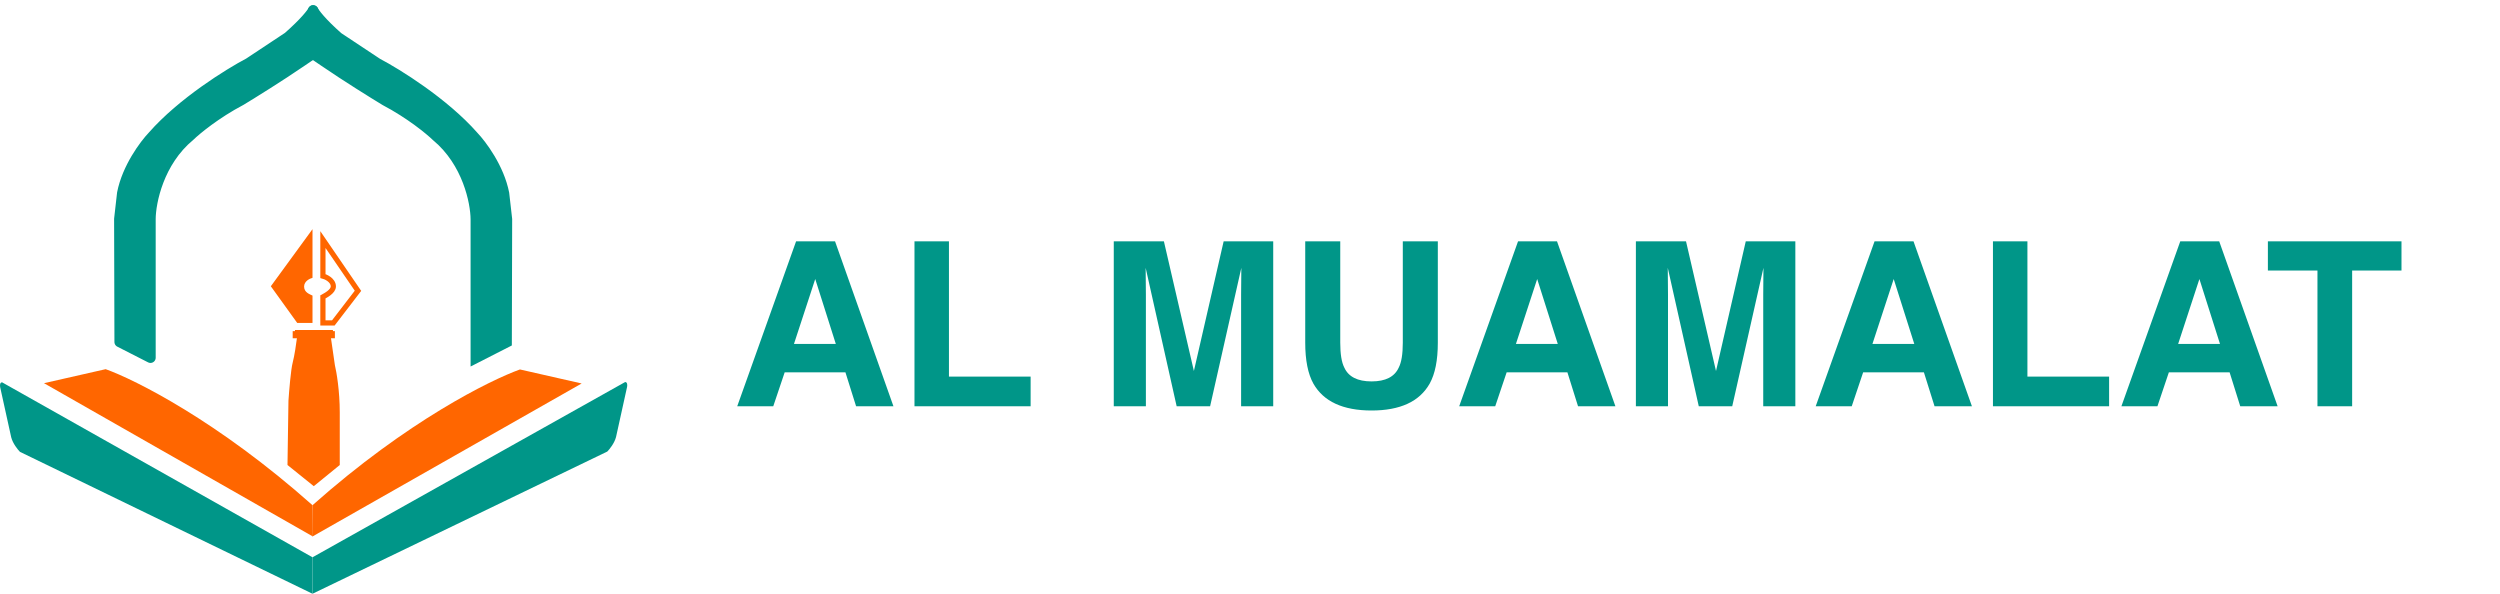 <svg width="240" height="57" viewBox="0 0 240 57" fill="none" xmlns="http://www.w3.org/2000/svg">
<path d="M14.446 34.342L11.485 32.831L11.454 21.022C11.554 20.165 11.683 19.017 11.735 18.55C12.209 16.111 13.885 13.872 14.665 13.057C17.482 9.849 21.989 7.051 23.89 6.053L27.661 3.554C29.282 2.126 29.936 1.256 30.061 1V5.147L28.97 5.889C26.851 7.339 24.202 8.983 23.142 9.624C20.723 10.898 18.851 12.444 18.218 13.057C15.226 15.54 14.457 19.401 14.446 21.022V34.342Z" fill="#009688" stroke="#009688" stroke-linejoin="round"/>
<path d="M45.676 34.369L48.637 32.859L48.668 21.049C48.568 20.192 48.439 19.044 48.388 18.577C47.914 16.138 46.237 13.899 45.458 13.084C42.64 9.877 38.133 7.079 36.232 6.081L32.461 3.582C30.84 2.154 30.186 1.256 30.061 1V5.175L31.152 5.916C33.271 7.366 35.92 9.01 36.98 9.651C39.399 10.926 41.271 12.471 41.905 13.084C44.897 15.567 45.666 19.429 45.676 21.049V34.369Z" fill="#009688"/>
<path d="M48.637 32.859L49.137 32.86L49.136 33.165L48.864 33.304L48.637 32.859ZM45.676 34.369L45.903 34.815L45.176 35.186V34.369H45.676ZM45.676 21.049L46.176 21.046V21.049H45.676ZM41.905 13.084L41.585 13.469L41.571 13.457L41.557 13.444L41.905 13.084ZM36.98 9.651L36.747 10.094L36.734 10.087L36.721 10.079L36.98 9.651ZM31.152 5.916L31.433 5.503L31.434 5.503L31.152 5.916ZM30.061 5.175L29.78 5.588L29.561 5.439V5.175H30.061ZM30.061 1H29.561C29.561 0.767 29.722 0.565 29.949 0.513C30.176 0.46 30.409 0.572 30.511 0.781L30.061 1ZM32.461 3.582L32.185 3.998L32.156 3.979L32.13 3.957L32.461 3.582ZM36.232 6.081L36 6.524L35.977 6.512L35.956 6.498L36.232 6.081ZM45.458 13.084L45.096 13.43L45.089 13.422L45.082 13.414L45.458 13.084ZM48.388 18.577L48.878 18.482L48.882 18.502L48.884 18.522L48.388 18.577ZM48.668 21.049L49.165 20.991L49.168 21.021L49.168 21.05L48.668 21.049ZM48.864 33.304L45.903 34.815L45.449 33.924L48.41 32.413L48.864 33.304ZM45.176 34.369V21.049H46.176V34.369H45.176ZM45.176 21.052C45.166 19.519 44.425 15.825 41.585 13.469L42.224 12.7C45.369 15.309 46.165 19.338 46.176 21.046L45.176 21.052ZM41.557 13.444C40.955 12.861 39.121 11.344 36.747 10.094L37.213 9.209C39.677 10.507 41.587 12.081 42.252 12.725L41.557 13.444ZM36.721 10.079C35.658 9.436 33 7.786 30.87 6.329L31.434 5.503C33.543 6.946 36.183 8.585 37.239 9.223L36.721 10.079ZM30.871 6.33L29.78 5.588L30.342 4.761L31.433 5.503L30.871 6.33ZM29.561 5.175V1H30.561V5.175H29.561ZM30.511 0.781C30.542 0.847 30.7 1.094 31.076 1.522C31.441 1.938 31.995 2.504 32.791 3.207L32.13 3.957C31.306 3.231 30.722 2.635 30.324 2.181C29.936 1.739 29.704 1.41 29.611 1.219L30.511 0.781ZM32.737 3.165L36.508 5.664L35.956 6.498L32.185 3.998L32.737 3.165ZM36.465 5.638C38.388 6.648 42.957 9.48 45.833 12.754L45.082 13.414C42.323 10.273 37.878 7.51 36 6.524L36.465 5.638ZM45.819 12.739C46.633 13.59 48.379 15.912 48.878 18.482L47.897 18.673C47.448 16.364 45.841 14.209 45.096 13.43L45.819 12.739ZM48.884 18.522C48.936 18.989 49.065 20.136 49.165 20.991L48.171 21.107C48.071 20.249 47.943 19.1 47.891 18.633L48.884 18.522ZM49.168 21.05L49.137 32.86L48.137 32.857L48.168 21.048L49.168 21.05Z" fill="#009688"/>
<path d="M30 53.5L0.203 36.704C-0.022 36.704 -0.015 37.015 0.016 37.171L1.075 41.977C1.225 42.57 1.699 43.158 1.917 43.378L30 57V53.5Z" fill="#009688"/>
<path d="M30 53.5L60.013 36.676C60.237 36.676 60.231 36.987 60.2 37.143L59.14 41.949C58.991 42.543 58.517 43.13 58.299 43.35L30 57V53.5Z" fill="#009688"/>
<path d="M30 48.5C20.874 40.392 12.971 36.457 10.145 35.44L4.224 36.786L30.03 51.5L30 48.5Z" fill="#FF6600"/>
<path d="M30 48.5C39.126 40.392 47.089 36.484 49.915 35.468L55.837 36.814L30 51.5V50V48.5Z" fill="#FF6600"/>
<path d="M31.962 31.678H28.316V31.788H28.098V32.474H28.503C28.44 32.978 28.272 34.15 28.098 34.809C27.923 35.468 27.755 37.519 27.692 38.462L27.599 44.641L30.123 46.673L32.617 44.641V39.587C32.617 37.522 32.305 35.706 32.149 35.056L31.775 32.474H32.149V31.788H31.962V31.678Z" fill="#FF6600"/>
<path d="M26 27.481L30 22V26.673C29.755 26.731 29.193 26.99 29.193 27.51C29.193 28.087 29.755 28.25 30 28.375V31H28.532L26 27.481Z" fill="#FF6600"/>
<path d="M34.366 27.917L31 23L31 26.5C31.206 26.552 32 26.867 32 27.5C32 27.993 31.206 28.388 31 28.5L31 31H32L34.366 27.917Z" stroke="#FF6600" stroke-width="0.5"/>
<path d="M81.162 35.745H75.329L74.233 39H70.774L76.425 23.166H80.163L85.77 39H82.183L81.162 35.745ZM80.238 33.017L78.262 26.786L76.221 33.017H80.238ZM87.79 23.166H91.099V36.153H98.94V39H87.79V23.166ZM110.005 39H106.922V23.166H111.734L114.613 35.616L117.471 23.166H122.229V39H119.146V28.29C119.146 27.982 119.15 27.552 119.157 27.001C119.164 26.442 119.168 26.013 119.168 25.712L116.171 39H112.959L109.983 25.712C109.983 26.013 109.987 26.442 109.994 27.001C110.001 27.552 110.005 27.982 110.005 28.29V39ZM134.669 32.898V23.166H138.031V32.898C138.031 34.581 137.77 35.892 137.247 36.83C136.273 38.549 134.415 39.408 131.672 39.408C128.929 39.408 127.067 38.549 126.086 36.83C125.563 35.892 125.302 34.581 125.302 32.898V23.166H128.664V32.898C128.664 33.987 128.793 34.782 129.051 35.283C129.452 36.171 130.326 36.615 131.672 36.615C133.011 36.615 133.881 36.171 134.282 35.283C134.54 34.782 134.669 33.987 134.669 32.898ZM150.471 35.745H144.638L143.542 39H140.083L145.733 23.166H149.472L155.079 39H151.491L150.471 35.745ZM149.547 33.017L147.57 26.786L145.529 33.017H149.547ZM160.128 39H157.045V23.166H161.857L164.736 35.616L167.594 23.166H172.353V39H169.27V28.29C169.27 27.982 169.273 27.552 169.28 27.001C169.287 26.442 169.291 26.013 169.291 25.712L166.294 39H163.082L160.106 25.712C160.106 26.013 160.11 26.442 160.117 27.001C160.124 27.552 160.128 27.982 160.128 28.29V39ZM184.695 35.745H178.862L177.767 39H174.308L179.958 23.166H183.696L189.304 39H185.716L184.695 35.745ZM183.771 33.017L181.795 26.786L179.754 33.017H183.771ZM191.323 23.166H194.632V36.153H202.474V39H191.323V23.166ZM214.043 35.745H208.21L207.114 39H203.655L209.306 23.166H213.044L218.651 39H215.063L214.043 35.745ZM213.119 33.017L211.143 26.786L209.102 33.017H213.119ZM230.543 23.166V25.97H225.806V39H222.476V25.97H217.717V23.166H230.543Z" fill="#009688"/>
</svg>
